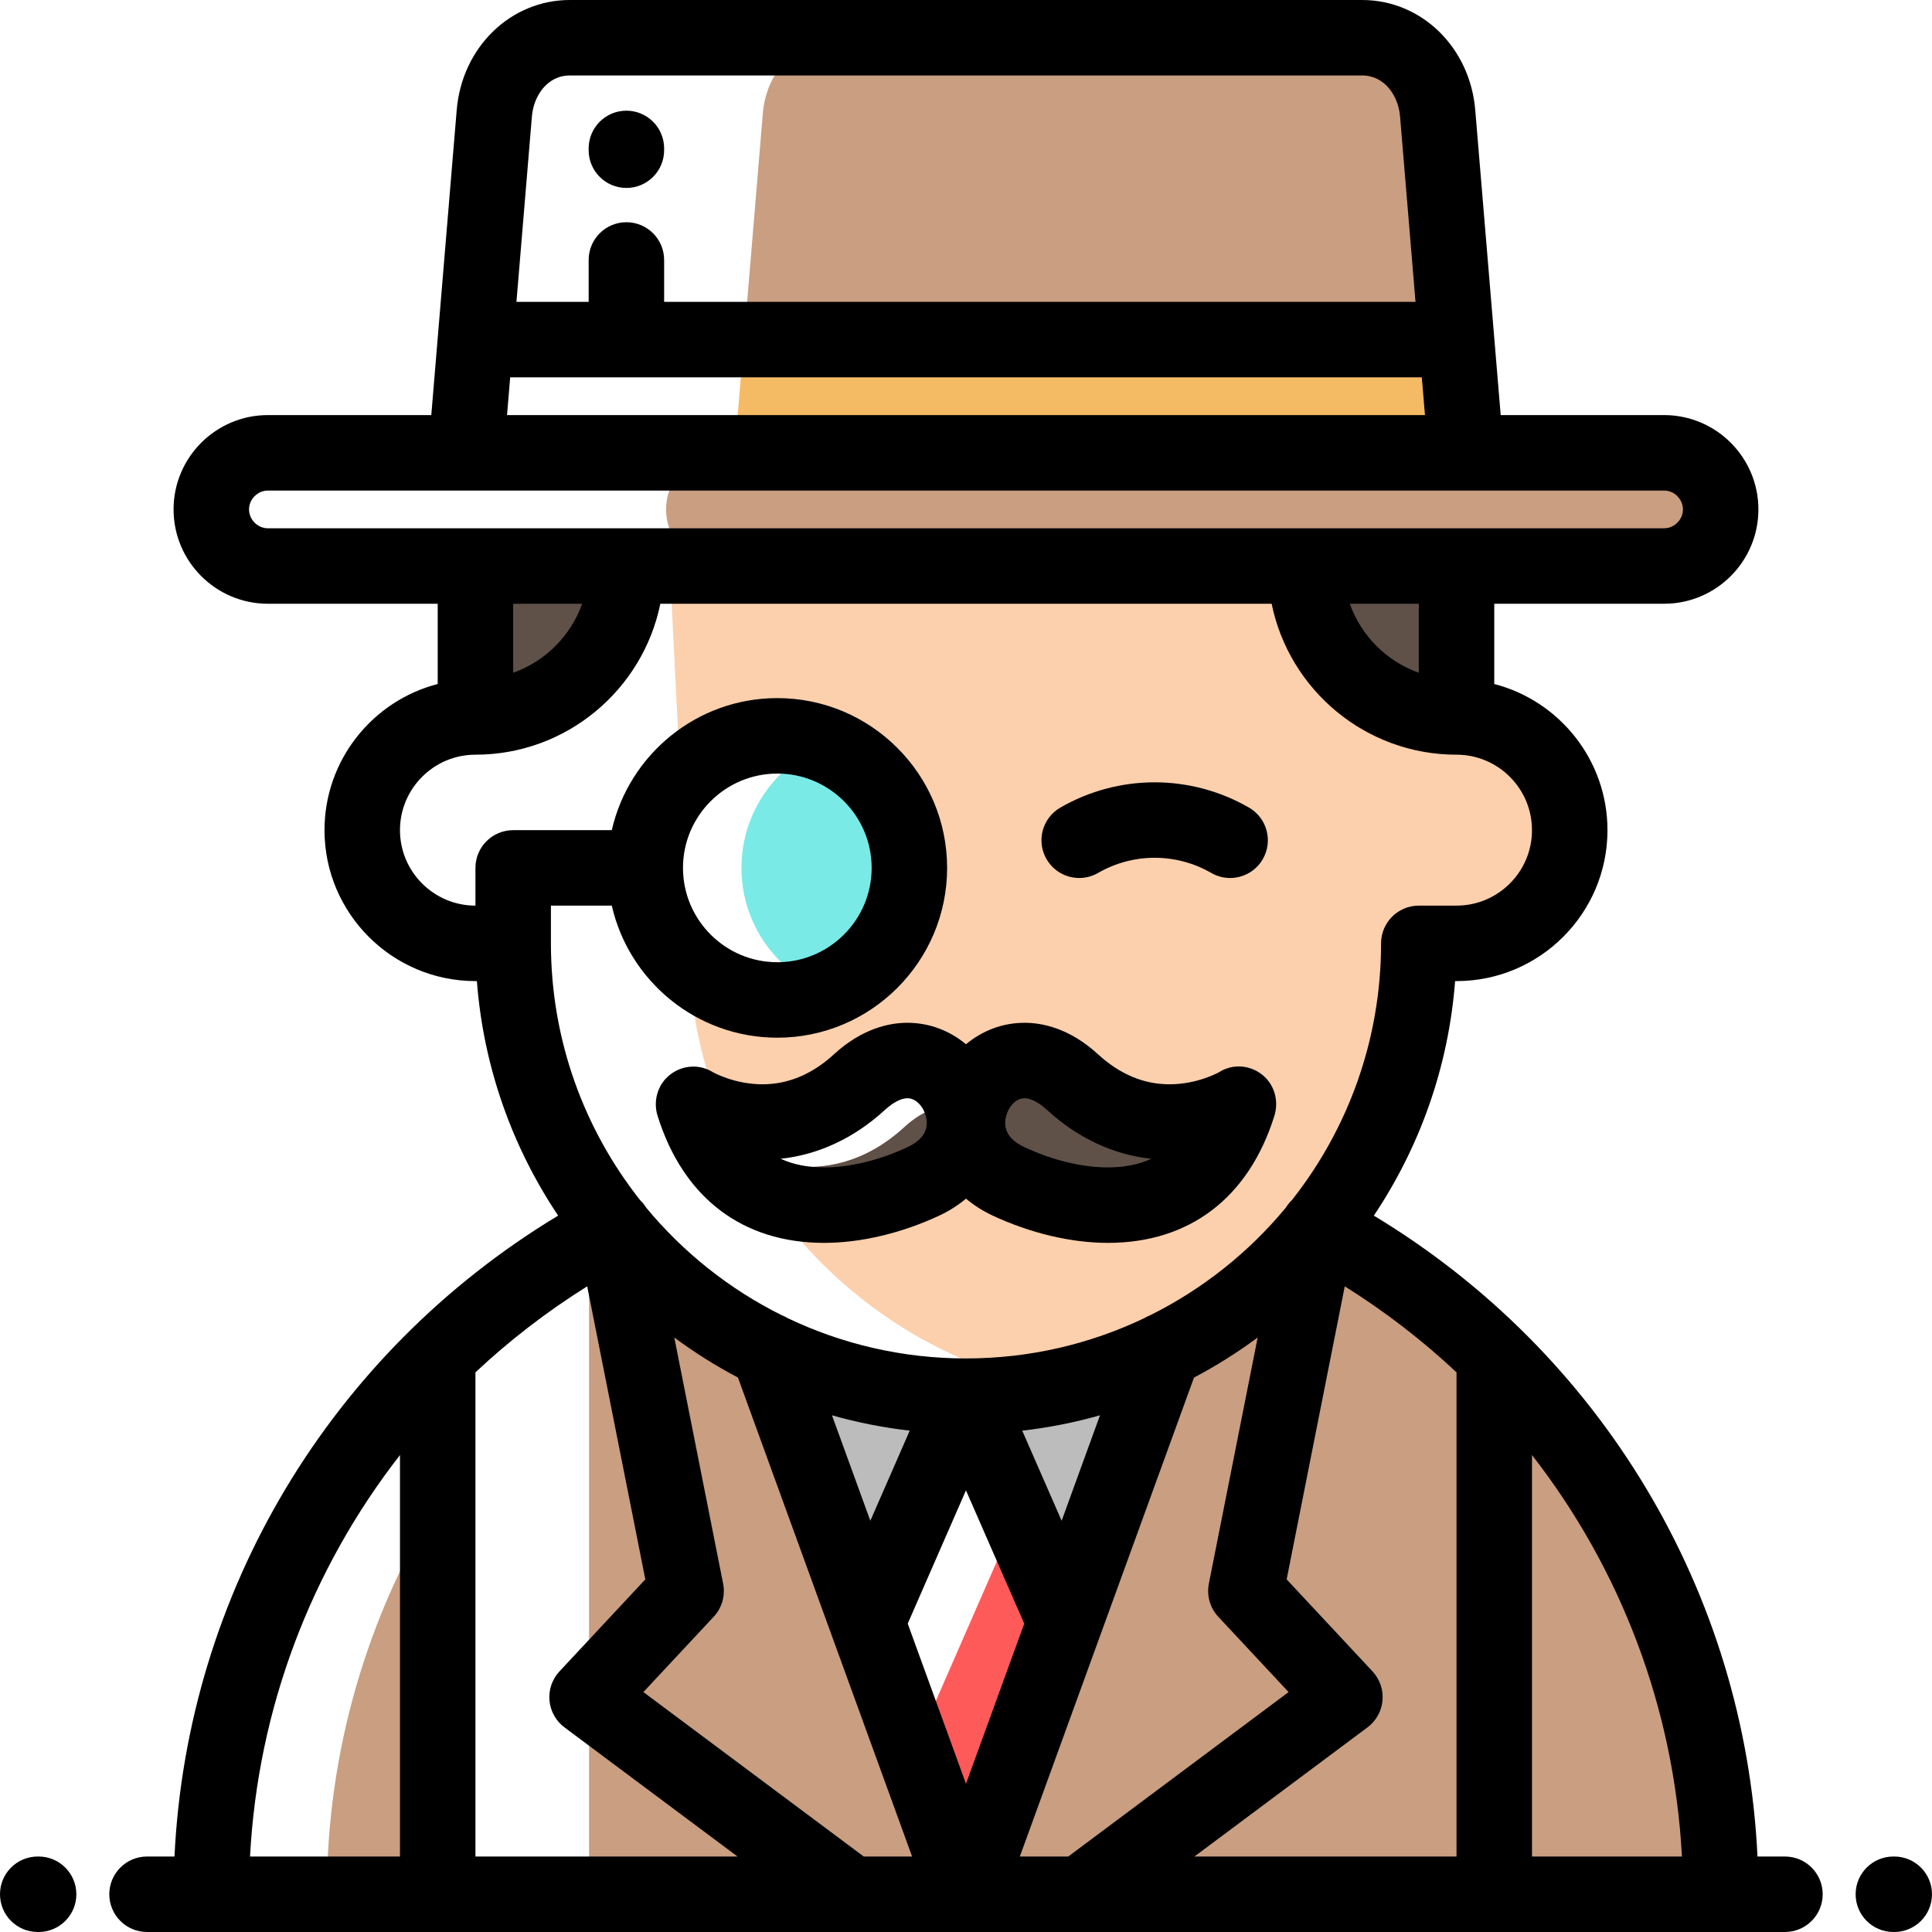 <svg height="512pt" viewBox="0 0 512 512" width="512pt" xmlns="http://www.w3.org/2000/svg"><g fill-rule="evenodd"><path d="m239.656 298.688c-21.332 19.574-43.934 5.953-43.934 5.953 1.234 3.934 2.766 7.336 4.535 10.285 13.66 7.766 31.582 4.191 44.531-1.895 9.605-4.512 12.074-12.805 10.23-19.816-4.547-.895-9.918.477-15.363 5.473zm0 0" fill="#5f5148"/><path d="m218.746 197.41c-13.023 5.098-22.25 17.762-22.25 32.59s9.227 27.496 22.25 32.594c13.023-5.098 22.25-17.762 22.25-32.594 0-14.828-9.227-27.492-22.25-32.59zm0 0" fill="#7aeae7"/><path d="m86.617 502.016h29.387v-104.016c-18.625 30.355-29.387 65.984-29.387 104.016zm0 0" fill="#c99e81"/><path d="m156.109 449.211 25.723-27.562-14.371-72.441c-1.836-12.949-7.703-26.973-11.352-23.387zm0 0" fill="#c99e81"/><path d="m156.109 450.164v51.848h69.473zm0 0" fill="#c99e81"/><path d="m282.203 429.957-26.199 72.055h30.418l70-52.238-26.25-28.125 19.113-96.359c-11.035 13.637-24.988 24.828-40.883 32.605zm0 0" fill="#c99e81"/><path d="m256 370.016 26.203 59.941 26.199-72.062c-15.855 7.762-33.641 12.121-52.402 12.121zm0 0" fill="#bdbcbc"/><path d="m246.469 454.289 13.441 36.973 22.293-61.305-12.551-28.711zm0 0" fill="#ff5a5a"/><path d="m349.285 325.289-19.113 96.359 26.25 28.125-70 52.238h109.582v-142.473c-13.789-13.547-29.516-25.125-46.715-34.27zm0 0" fill="#c99e81"/><path d="m396.004 359.539v142.477h60c0-55.629-23.02-106.133-60-142.477zm0 0" fill="#c99e81"/><path d="m229.797 429.938 26.199 72.059h-30.418l-70-52.238 26.25-28.129-19.113-96.359c11.035 13.637 24.988 24.828 40.883 32.609zm0 0" fill="#c99e81"/><path d="m256 370-26.203 59.938-26.199-72.059c15.855 7.758 33.641 12.121 52.402 12.121zm0 0" fill="#bdbcbc"/></g><path d="m385.992 190v-40h-208.496l2.812 56.238c6.395-6.906 15.531-11.234 25.688-11.234 19.332 0 35 15.668 35 34.996s-15.668 35-35 35c-8.969 0-17.148-3.379-23.34-8.926.711 14.035 3.875 27.441 9.043 39.824 8.461 2.352 22.504 3.309 36.047-9.121 20.93-19.207 40.801 15.094 17.047 26.254-12.25 5.758-28.953 9.273-42.285 3.066 2.098 3.152 4.324 6.219 6.703 9.156 17.375 21.484 41.988 36.895 70.035 42.461 28.047-5.566 52.66-20.977 70.039-42.461 16.691-20.617 26.715-46.82 26.715-75.254h9.996c16.566 0 30-13.434 30-29.996-.004-16.57-13.434-30.004-30.004-30.004zm0 0" fill="#fcd0ac"/><path d="m284.246 286.777c-20.93-19.207-40.801 15.094-17.047 26.254 19.613 9.219 50.645 12.691 60.98-20.301-.004 0-22.605 13.621-43.934-5.953zm0 0" fill="#5f5148" fill-rule="evenodd"/><path d="m360.996 10h-138.832c-10.996 0-19.09 9.043-20 20l-5 60h188.828l-5-60c-.91-10.965-9-20-19.996-20zm0 0" fill="#c99e81" fill-rule="evenodd"/><path d="m237.164 90h-40l-2.5 30h193.832l-2.504-30zm0 0" fill="#f4ba64" fill-rule="evenodd"/><path d="m455.996 135c0-8.25-6.754-15-15-15h-249.48c-8.242 0-14.996 6.75-14.996 15s6.754 15 14.996 15h249.484c8.242 0 14.996-6.75 14.996-15zm0 0" fill="#c99e81" fill-rule="evenodd"/><path d="m345.992 150c0 22.09 17.91 40 40 40v-40zm0 0" fill="#5f5148" fill-rule="evenodd"/><path d="m171 150c0 22.09-17.91 40-40.004 40v-40zm0 0" fill="#5f5148" fill-rule="evenodd"/><path d="m291 231.34c4.551-2.629 9.738-4.02 14.996-4.02 5.254 0 10.441 1.391 15.004 4.02 1.574.91 3.293 1.34 4.988 1.34 3.457 0 6.816-1.793 8.668-5.004 2.762-4.781 1.121-10.895-3.66-13.656-7.598-4.383-16.242-6.699-25-6.699-8.766 0-17.41 2.316-25 6.699-4.781 2.766-6.422 8.879-3.656 13.66 2.762 4.785 8.871 6.422 13.66 3.66zm0 0" fill="#000001"/><path d="m166 49.805c5.523 0 10-4.477 10-9.996v-.477c0-5.52-4.477-10-10-10s-10 4.48-10 10v.477c0 5.52 4.477 9.996 10 9.996zm0 0" fill="#000001"/><path d="m10.234 491.996h-.234c-5.523 0-10 4.48-10 10 0 5.523 4.477 10 10 10h.234c5.523 0 10-4.477 10-10 0-5.52-4.48-10-10-10zm0 0" fill="#000001"/><path d="m501.996 491.996h-.234c-5.523 0-10 4.48-10 10 0 5.523 4.477 10 10 10h.234c5.523 0 10-4.477 10-10 0-5.52-4.477-10-10-10zm0 0" fill="#000001"/><path d="m473.031 491.996h-7.277c-3.324-69.961-41.387-133.48-101.672-169.84 12.09-18.055 19.785-39.285 21.535-62.156h.375c22.059 0 40.004-17.941 40.004-39.996 0-18.605-12.77-34.285-30.004-38.738v-21.266h45.008c13.781 0 24.996-11.215 24.996-25s-11.215-25-24.996-25h-43.301l-6.742-80.828c-1.379-16.633-14.262-29.172-29.961-29.172h-210c-15.699 0-28.582 12.539-29.965 29.168l-6.734 80.832h-43.301c-13.785 0-25 11.215-25 25s11.215 25 25 25h45v21.266c-17.23 4.453-30 20.133-30 38.738 0 22.055 17.945 39.996 40 39.996h.383c1.746 22.871 9.445 44.102 21.535 62.152-60.289 36.363-98.348 99.883-101.672 169.844h-7.277c-5.523 0-10 4.48-10 10 0 5.523 4.477 10 10 10h16.992.039.039 59.922.039.039 109.508.023.02 30.336.02c.02 0 .035.004.051.004h.004c.02 0 .031-.004.051-.004h.02 30.34.02.023 109.508.039.039 59.922.039.039 16.996c5.52 0 9.996-4.477 9.996-10 0-5.52-4.477-10-9.996-10zm-202.762 0 46.152-126.926c5.906-3.113 11.547-6.664 16.875-10.617l-12.938 65.23c-.625 3.152.305 6.418 2.496 8.77l18.637 19.965-58.395 43.578zm-41.371 0-58.395-43.578 18.633-19.965c2.195-2.352 3.125-5.613 2.5-8.77l-12.941-65.23c5.328 3.953 10.969 7.504 16.871 10.617l46.152 126.926zm-102.902-128.309c9.016-8.457 18.918-16.105 29.621-22.797l15.402 77.66-22.754 24.383c-1.941 2.078-2.902 4.887-2.648 7.715.254 2.832 1.699 5.422 3.977 7.125l45.863 34.223h-69.461zm155.348 39.332-10.441-23.879c7.055-.812 13.938-2.176 20.605-4.07zm-9.91 27.258-15.438 42.449-15.438-42.449 15.434-35.312zm-40.785-27.258-10.164-27.949c6.664 1.895 13.551 3.258 20.602 4.066zm131.75 54.75c2.277-1.699 3.727-4.289 3.977-7.121.254-2.828-.707-5.637-2.648-7.715l-22.754-24.383 15.402-77.66c10.703 6.691 20.605 14.34 29.621 22.797v128.309h-69.461zm43.598-72.168c23.523 30.207 37.672 67.164 39.734 106.395h-39.734zm-30.004-207.32c-8.508-3.02-15.262-9.773-18.281-18.281h18.281zm-224.996-158.281h209.996c5.996 0 9.586 5.445 10.035 10.832l4.098 49.168h-199.125v-11.109c0-5.52-4.477-10-10-10s-10 4.48-10 10v11.109h-19.137l4.098-49.172c.449-5.383 4.039-10.828 10.035-10.828zm-15.797 80h241.594l.836 10h-243.262zm-69.203 35c0-2.711 2.289-5 5-5h370c2.711 0 5 2.289 5 5s-2.289 5-5 5h-370c-2.711 0-5-2.289-5-5zm88.281 25c-3.016 8.508-9.77 15.262-18.281 18.281v-18.281zm7.852 80c4.562 20.016 22.492 35 43.867 35 24.812 0 45-20.188 45-45s-20.188-44.996-45-44.996c-21.375 0-39.305 14.984-43.867 34.996h-26.133c-5.52 0-10 4.48-10 10v10c-11.027 0-20-8.973-20-19.996 0-11.031 8.973-20.004 20-20.004 24.148 0 44.352-17.203 48.996-40h162.004c4.648 22.797 24.852 40 48.996 40 11.027 0 20 8.973 20 20.004 0 11.023-8.973 19.996-20 19.996h-9.996c-5.523 0-10 4.48-10 10 0 25.656-8.832 49.293-23.613 68.023-.367.348-.707.73-1.02 1.141-.129.168-.258.332-.375.504-.035.055-.066.109-.102.164-.035.055-.066.113-.102.168-9.812 11.867-22.066 21.637-35.98 28.555-.555.215-1.094.477-1.602.785-14.312 6.828-30.32 10.66-47.211 10.66-16.883 0-32.887-3.828-47.199-10.656-.512-.312-1.055-.574-1.613-.789-13.906-6.918-26.16-16.688-35.969-28.551-.055-.09-.105-.184-.164-.27-.012-.02-.023-.039-.035-.059-.168-.246-.348-.484-.535-.719-.023-.027-.043-.059-.066-.086-.129-.152-.27-.297-.406-.445-.129-.137-.258-.273-.391-.402-14.785-18.73-23.617-42.367-23.617-68.023v-10zm18.867-10c0-13.781 11.215-24.996 25-24.996s25 11.215 25 24.996c0 13.785-11.215 25-25 25s-25-11.215-25-25zm-75 155.602v106.395h-39.734c2.062-39.23 16.211-76.188 39.734-106.395zm0 0" fill="#000001"/><path d="m218.41 329.375c9.75 0 20.629-2.59 30.637-7.289 2.602-1.223 4.914-2.727 6.949-4.43 2.035 1.703 4.348 3.207 6.953 4.43 10.004 4.699 20.879 7.289 30.633 7.289 21.664 0 37.34-11.953 44.141-33.652 1.25-4 0-8.43-3.316-10.984-3.32-2.559-7.758-2.848-11.309-.617-.055.031-5.688 3.227-13.176 3.227-.004 0-.004 0-.004 0-6.812 0-13.176-2.672-18.91-7.934-7.531-6.914-14.762-8.367-19.496-8.367-5.812 0-11.215 2.098-15.516 5.695-4.301-3.598-9.703-5.695-15.512-5.695-4.738 0-11.969 1.453-19.5 8.367-5.734 5.262-12.098 7.934-18.914 7.934-7.469 0-13.09-3.18-13.094-3.18-3.547-2.23-8.023-1.965-11.348.594-3.32 2.555-4.609 6.965-3.355 10.961 6.797 21.699 22.473 33.652 44.137 33.652zm48.16-33.344c.539-2.418 2.453-4.984 4.941-4.984 1.672 0 3.793 1.102 5.973 3.102 8.121 7.453 17.586 11.871 27.621 12.941-3.32 1.527-7.156 2.285-11.523 2.285-6.871 0-14.73-1.914-22.129-5.391-4-1.879-5.641-4.551-4.883-7.953zm-32.062-1.887c2.18-1.996 4.301-3.098 5.977-3.098 2.484 0 4.398 2.566 4.938 4.984.758 3.395-.887 6.074-4.883 7.953-7.398 3.477-15.258 5.391-22.129 5.391-4.367 0-8.199-.758-11.52-2.285 10.031-1.07 19.5-5.492 27.617-12.945zm0 0" fill="#000001"/></svg>